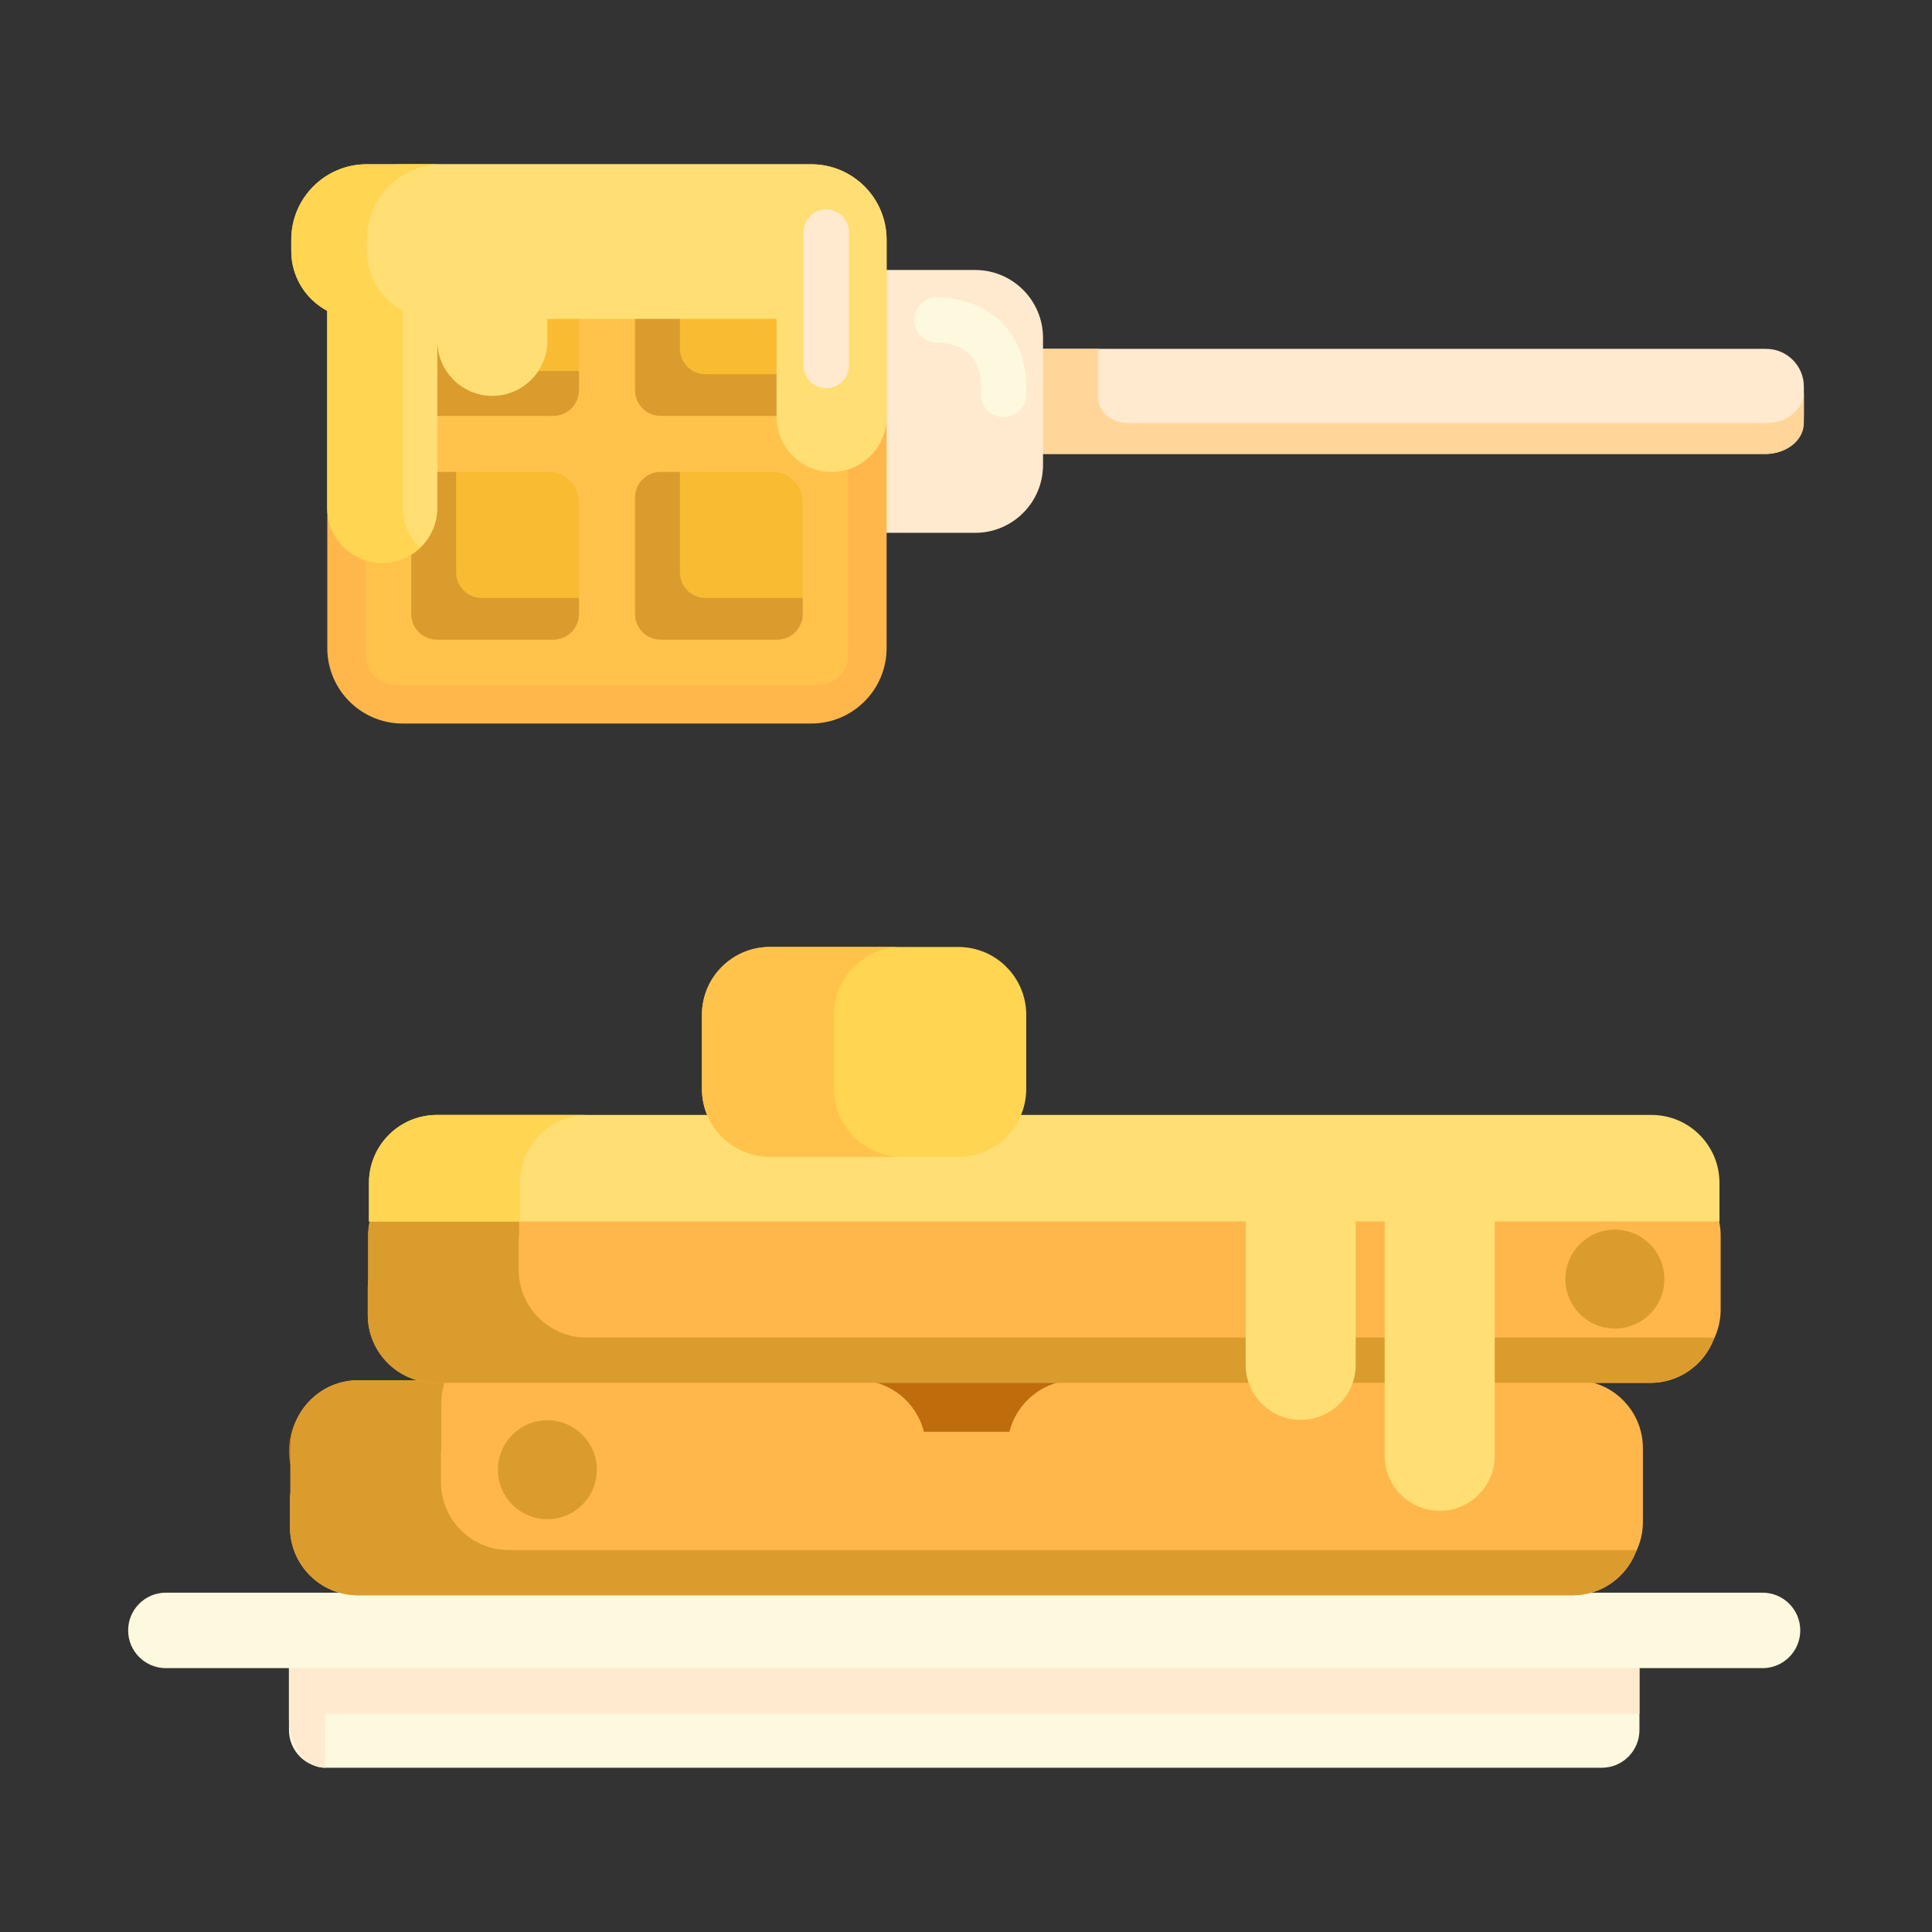 <?xml version="1.0" encoding="utf-8"?>
<!-- Generator: Adobe Illustrator 22.1.0, SVG Export Plug-In . SVG Version: 6.00 Build 0)  -->
<svg version="1.1" id="Layer_1" xmlns="http://www.w3.org/2000/svg" xmlns:xlink="http://www.w3.org/1999/xlink" x="0px" y="0px"
	 viewBox="0 0 512 512" style="enable-background:new 0 0 512 512;" xml:space="preserve">
<rect x="0" y="0" width="512" height="512" fill="#333333" stroke="none"/>
<style type="text/css">
	.st0{fill:#FFF9DC;}
	.st1{fill:#FFB74B;}
	.st2{fill:#FF624B;}
	.st3{fill:#FF9079;}
	.st4{fill:#FF4B34;}
	.st5{fill:#FFEACF;}
	.st6{fill:#FFA730;}
	.st7{fill:#FFD551;}
	.st8{fill:#FFF7CA;}
	.st9{fill:#E58D23;}
	.st10{fill:#BF6C0D;}
	.st11{fill:#FFD59A;}
	.st12{fill:#A56021;}
	.st13{fill:#EACF32;}
	.st14{fill:#CCC033;}
	.st15{fill:#FCE575;}
	.st16{fill:#AD9B18;}
	.st17{fill:#FFEEA4;}
	.st18{fill:#FFF4C1;}
	.st19{fill:#FFDF74;}
	.st20{fill:#FFC34C;}
	.st21{fill:#8C4C17;}
	.st22{fill:#F9BB32;}
	.st23{fill:#DB9C2E;}
	.st24{fill:#FCF9DE;}
	.st25{fill:#FFEA63;}
	.st26{fill:#99AF17;}
	.st27{fill:#FCDA4F;}
	.st28{fill:#FFECCD;}
	.st29{fill:#FFEDCB;}
	.st30{fill:#FFEBCD;}
	.st31{fill:#FFEBCE;}
	.st32{fill:#FFECCC;}
</style>
<g>
	<g>
		<path class="st24" d="M424.471,468.474H86.575c-5.523,0-10-4.477-10-10v-22.5h357.896v22.5
			C434.471,463.997,429.994,468.474,424.471,468.474z"/>
	</g>
	<g>
		<path class="st5" d="M86.144,454.174h348.327v-18.2H76.575v19.5c0,7.18,4.284,13,9.569,13V454.174z"/>
	</g>
	<g>
		<path class="st24" d="M467.087,442.074H43.959c-5.523,0-10-4.477-10-10v0c0-5.523,4.477-10,10-10h423.128c5.523,0,10,4.477,10,10
			v0C477.087,437.597,472.61,442.074,467.087,442.074z"/>
	</g>
	<g>
		<g>
			<path class="st5" d="M468.041,120.301H265.993V92.453h202.048c5.523,0,10,4.477,10,10v7.848
				C478.041,115.824,473.564,120.301,468.041,120.301z"/>
		</g>
		<g>
			<path class="st11" d="M467.97,112.111H299.111c-4.45,0-8.057-2.934-8.057-6.552V92.453h-25.062v19.657v8.191h25.062H467.97
				c5.562,0,10.071-3.667,10.071-8.191v-8.191C478.041,108.444,473.532,112.111,467.97,112.111z"/>
		</g>
		<g>
			<path class="st5" d="M258.414,141.208H181.57V71.547h76.843c9.941,0,18,8.059,18,18v33.661
				C276.414,133.149,268.355,141.208,258.414,141.208z"/>
		</g>
		<g>
			<path class="st24" d="M265.958,110.553c-0.1,0-0.2-0.002-0.3-0.007c-3.31-0.163-5.86-2.978-5.697-6.288
				c0.226-4.59-0.75-8.025-2.902-10.21c-3.262-3.312-8.561-3.285-8.603-3.284c-3.289,0.106-6.088-2.48-6.201-5.792
				c-0.113-3.312,2.48-6.088,5.792-6.201c1.077-0.034,10.657-0.153,17.561,6.856c4.604,4.674,6.737,11.141,6.338,19.222
				C271.788,108.058,269.137,110.553,265.958,110.553z"/>
		</g>
	</g>
	<g>
		<path class="st1" d="M214.959,191.745H106.74c-11.046,0-20-8.954-20-20V63.526c0-11.046,8.954-20,20-20h108.219
			c11.046,0,20,8.954,20,20v108.219C234.959,182.791,226.005,191.745,214.959,191.745z"/>
	</g>
	<g>
		<path class="st20" d="M96.939,173.546V61.726c0-4.418,3.582-8,8-8h111.82c4.418,0,8,3.582,8,8v111.82c0,4.418-3.582,8-8,8h-111.82
			C100.521,181.546,96.939,177.964,96.939,173.546z"/>
	</g>
	<g>
		<path class="st22" d="M108.978,102.222V73.765c0-4.418,3.582-8,8-8h28.458c4.418,0,8,3.582,8,8v28.458c0,4.418-3.582,8-8,8
			h-28.458C112.56,110.222,108.978,106.641,108.978,102.222z"/>
	</g>
	<g>
		<path class="st22" d="M168.282,102.222V73.765c0-4.418,3.582-8,8-8h28.458c4.418,0,8,3.582,8,8v28.458c0,4.418-3.582,8-8,8
			h-28.458C171.863,110.222,168.282,106.641,168.282,102.222z"/>
	</g>
	<g>
		<path class="st22" d="M108.978,161.526v-28.458c0-4.418,3.582-8,8-8h28.458c4.418,0,8,3.582,8,8v28.458c0,4.418-3.582,8-8,8
			h-28.458C112.56,169.526,108.978,165.944,108.978,161.526z"/>
	</g>
	<g>
		<path class="st22" d="M168.282,161.526v-28.458c0-4.418,3.582-8,8-8h28.458c4.418,0,8,3.582,8,8v28.458c0,4.418-3.582,8-8,8
			h-28.458C171.863,169.526,168.282,165.944,168.282,161.526z"/>
	</g>
	<g>
		<g>
			<path class="st10" d="M416.471,402.474H94.575c-9.941,0-18-8.059-18-18v0c0-9.941,8.059-18,18-18h321.896c9.941,0,18,8.059,18,18
				v0C434.471,394.415,426.412,402.474,416.471,402.474z"/>
		</g>
		<g>
			<path class="st1" d="M435.386,383.774c0-9.941-8.059-18-18-18H284.968c-8.444,0-15.51,5.822-17.453,13.667h-22.676
				c-1.943-7.845-9.009-13.667-17.453-13.667H94.968c-9.941,0-18,8.059-18,18v11.72c-0.069,0.64-0.109,1.288-0.109,1.947v7.333
				c0,9.941,8.059,18,18,18h321.896c7.598,0,14.082-4.714,16.724-11.371c1.21-2.42,1.907-5.141,1.907-8.029V383.774z"/>
		</g>
		<g>
			<g>
				<path class="st23" d="M134.859,410.774c-9.941,0-18-8.059-18-18v-7.333c0-0.659,0.04-1.308,0.109-1.947v-11.72
					c0-2.107,0.381-4.121,1.046-6H94.968c-9.941,0-18,8.059-18,18v11.72c-0.069,0.64-0.109,1.288-0.109,1.947v7.333
					c0,9.941,8.059,18,18,18h321.896c7.598,0,14.082-4.714,16.724-11.371c0.103-0.206,0.197-0.418,0.293-0.629H134.859z"/>
			</g>
		</g>
	</g>
	<g>
		<g>
			<path class="st1" d="M455.993,327.474c0-9.941-8.059-18-18-18H305.575c-8.444,0-15.51,5.822-17.453,13.667h-22.677
				c-1.943-7.845-9.009-13.667-17.453-13.667H115.575c-9.941,0-18,8.059-18,18v11.72c-0.069,0.64-0.109,1.288-0.109,1.947v7.333
				c0,9.941,8.059,18,18,18h321.896c7.598,0,14.082-4.714,16.724-11.371c1.21-2.42,1.907-5.141,1.907-8.029V327.474z"/>
		</g>
		<g>
			<g>
				<path class="st22" d="M305.446,311.141h22.677c0.141-0.568,0.316-1.122,0.509-1.667h-23.056c-0.211,0-0.418,0.02-0.628,0.027
					C305.136,310.038,305.307,310.583,305.446,311.141z"/>
			</g>
			<g>
				<path class="st23" d="M155.466,354.474c-9.941,0-18-8.059-18-18v-7.333c0-0.659,0.04-1.308,0.109-1.947v-11.72
					c0-2.107,0.381-4.121,1.046-6h-23.046c-9.941,0-18,8.059-18,18v11.72c-0.069,0.64-0.109,1.288-0.109,1.947v7.333
					c0,9.941,8.059,18,18,18h321.896c7.598,0,14.082-4.714,16.724-11.371c0.103-0.206,0.197-0.418,0.293-0.629H155.466z"/>
			</g>
		</g>
	</g>
	<g>
		<path class="st19" d="M455.677,323.694H97.781v-10.22c0-9.941,8.059-18,18-18h321.896c9.941,0,18,8.059,18,18V323.694z"/>
	</g>
	<g>
		<path class="st19" d="M344.697,376.272L344.697,376.272c-8.052,0-14.579-6.527-14.579-14.579v-51.797h29.158v51.797
			C359.276,369.744,352.748,376.272,344.697,376.272z"/>
	</g>
	<g>
		<path class="st19" d="M381.538,400.368L381.538,400.368c-8.052,0-14.579-6.527-14.579-14.579v-74.648h29.158v74.648
			C396.117,393.841,389.59,400.368,381.538,400.368z"/>
	</g>
	<g>
		<path class="st7" d="M253.966,306.559h-49.948c-9.941,0-18-8.059-18-18v-19.6c0-9.941,8.059-18,18-18h49.948
			c9.941,0,18,8.059,18,18v19.6C271.966,298.501,263.907,306.559,253.966,306.559z"/>
	</g>
	<g>
		<path class="st20" d="M221.018,288.559v-19.6c0-9.94,8.059-18,18-18h-35c-9.941,0-18,8.06-18,18v19.6c0,9.941,8.059,18,18,18h35
			C229.077,306.559,221.018,298.5,221.018,288.559z"/>
	</g>
	<g>
		<path class="st23" d="M127.678,98.323c-3.755,0-6.8-3.045-6.8-6.8V65.765h-5.1c-3.755,0-6.8,3.045-6.8,6.8v30.858
			c0,3.755,3.044,6.8,6.8,6.8h30.859c3.755,0,6.8-3.045,6.8-6.8v-5.1H127.678z"/>
	</g>
	<g>
		<path class="st23" d="M186.981,99.173c-3.755,0-6.8-3.045-6.8-6.8V65.765h-5.1c-3.755,0-6.8,3.045-6.8,6.8v30.858
			c0,3.755,3.044,6.8,6.8,6.8h30.859c3.755,0,6.8-3.045,6.8-6.8v-4.25H186.981z"/>
	</g>
	<g>
		<path class="st23" d="M127.678,158.476c-3.755,0-6.8-3.044-6.8-6.8v-26.609h-5.1c-3.755,0-6.8,3.045-6.8,6.8v30.858
			c0,3.756,3.044,6.8,6.8,6.8h30.859c3.755,0,6.8-3.044,6.8-6.8v-4.25H127.678z"/>
	</g>
	<g>
		<path class="st23" d="M186.981,158.476c-3.755,0-6.8-3.044-6.8-6.8v-26.609h-5.1c-3.755,0-6.8,3.045-6.8,6.8v30.858
			c0,3.756,3.044,6.8,6.8,6.8h30.859c3.755,0,6.8-3.044,6.8-6.8v-4.25H186.981z"/>
	</g>
	<g>
		<path class="st19" d="M214.959,43.526H97.187c-11.046,0-20,8.954-20,20v2.979c0,6.887,3.871,12.865,9.553,15.892v52.19
			c0,8.052,6.527,14.579,14.579,14.579c8.052,0,14.579-6.527,14.579-14.579V90.325c0.001,8.051,6.528,14.578,14.579,14.578h0
			c8.052,0,14.579-6.527,14.579-14.579v-5.818h60.744v25.983c0,8.052,6.527,14.579,14.579,14.579h0
			c8.052,0,14.579-6.527,14.579-14.579V84.505V69.901v-6.375C234.959,52.48,226.005,43.526,214.959,43.526z"/>
	</g>
	<g>
		<g>
			<circle class="st23" cx="145.056" cy="389.495" r="13.118"/>
		</g>
	</g>
	<g>
		<g>
			<circle class="st23" cx="427.959" cy="338.974" r="13.118"/>
		</g>
	</g>
	<g>
		<path class="st5" d="M218.959,102.878c-3.313,0-6-2.687-6-6V61.474c0-3.313,2.687-6,6-6s6,2.687,6,6v35.404
			C224.959,100.192,222.272,102.878,218.959,102.878z"/>
	</g>
	<g>
		<path class="st7" d="M155.781,295.474h-40c-9.941,0-18,8.059-18,18v10.22h40v-10.22
			C137.781,303.533,145.84,295.474,155.781,295.474z"/>
	</g>
	<g>
		<g>
			<path class="st7" d="M106.74,134.587v-52.19c-5.682-3.026-9.553-9.005-9.553-15.892v-2.979c0-11.046,8.954-20,20-20h-20
				c-11.046,0-20,8.954-20,20v2.979c0,6.887,3.871,12.865,9.553,15.892v52.19c0,8.052,6.527,14.579,14.579,14.579
				c3.876,0,7.389-1.522,10-3.989C108.505,142.519,106.74,138.763,106.74,134.587z"/>
		</g>
	</g>
</g>
</svg>
